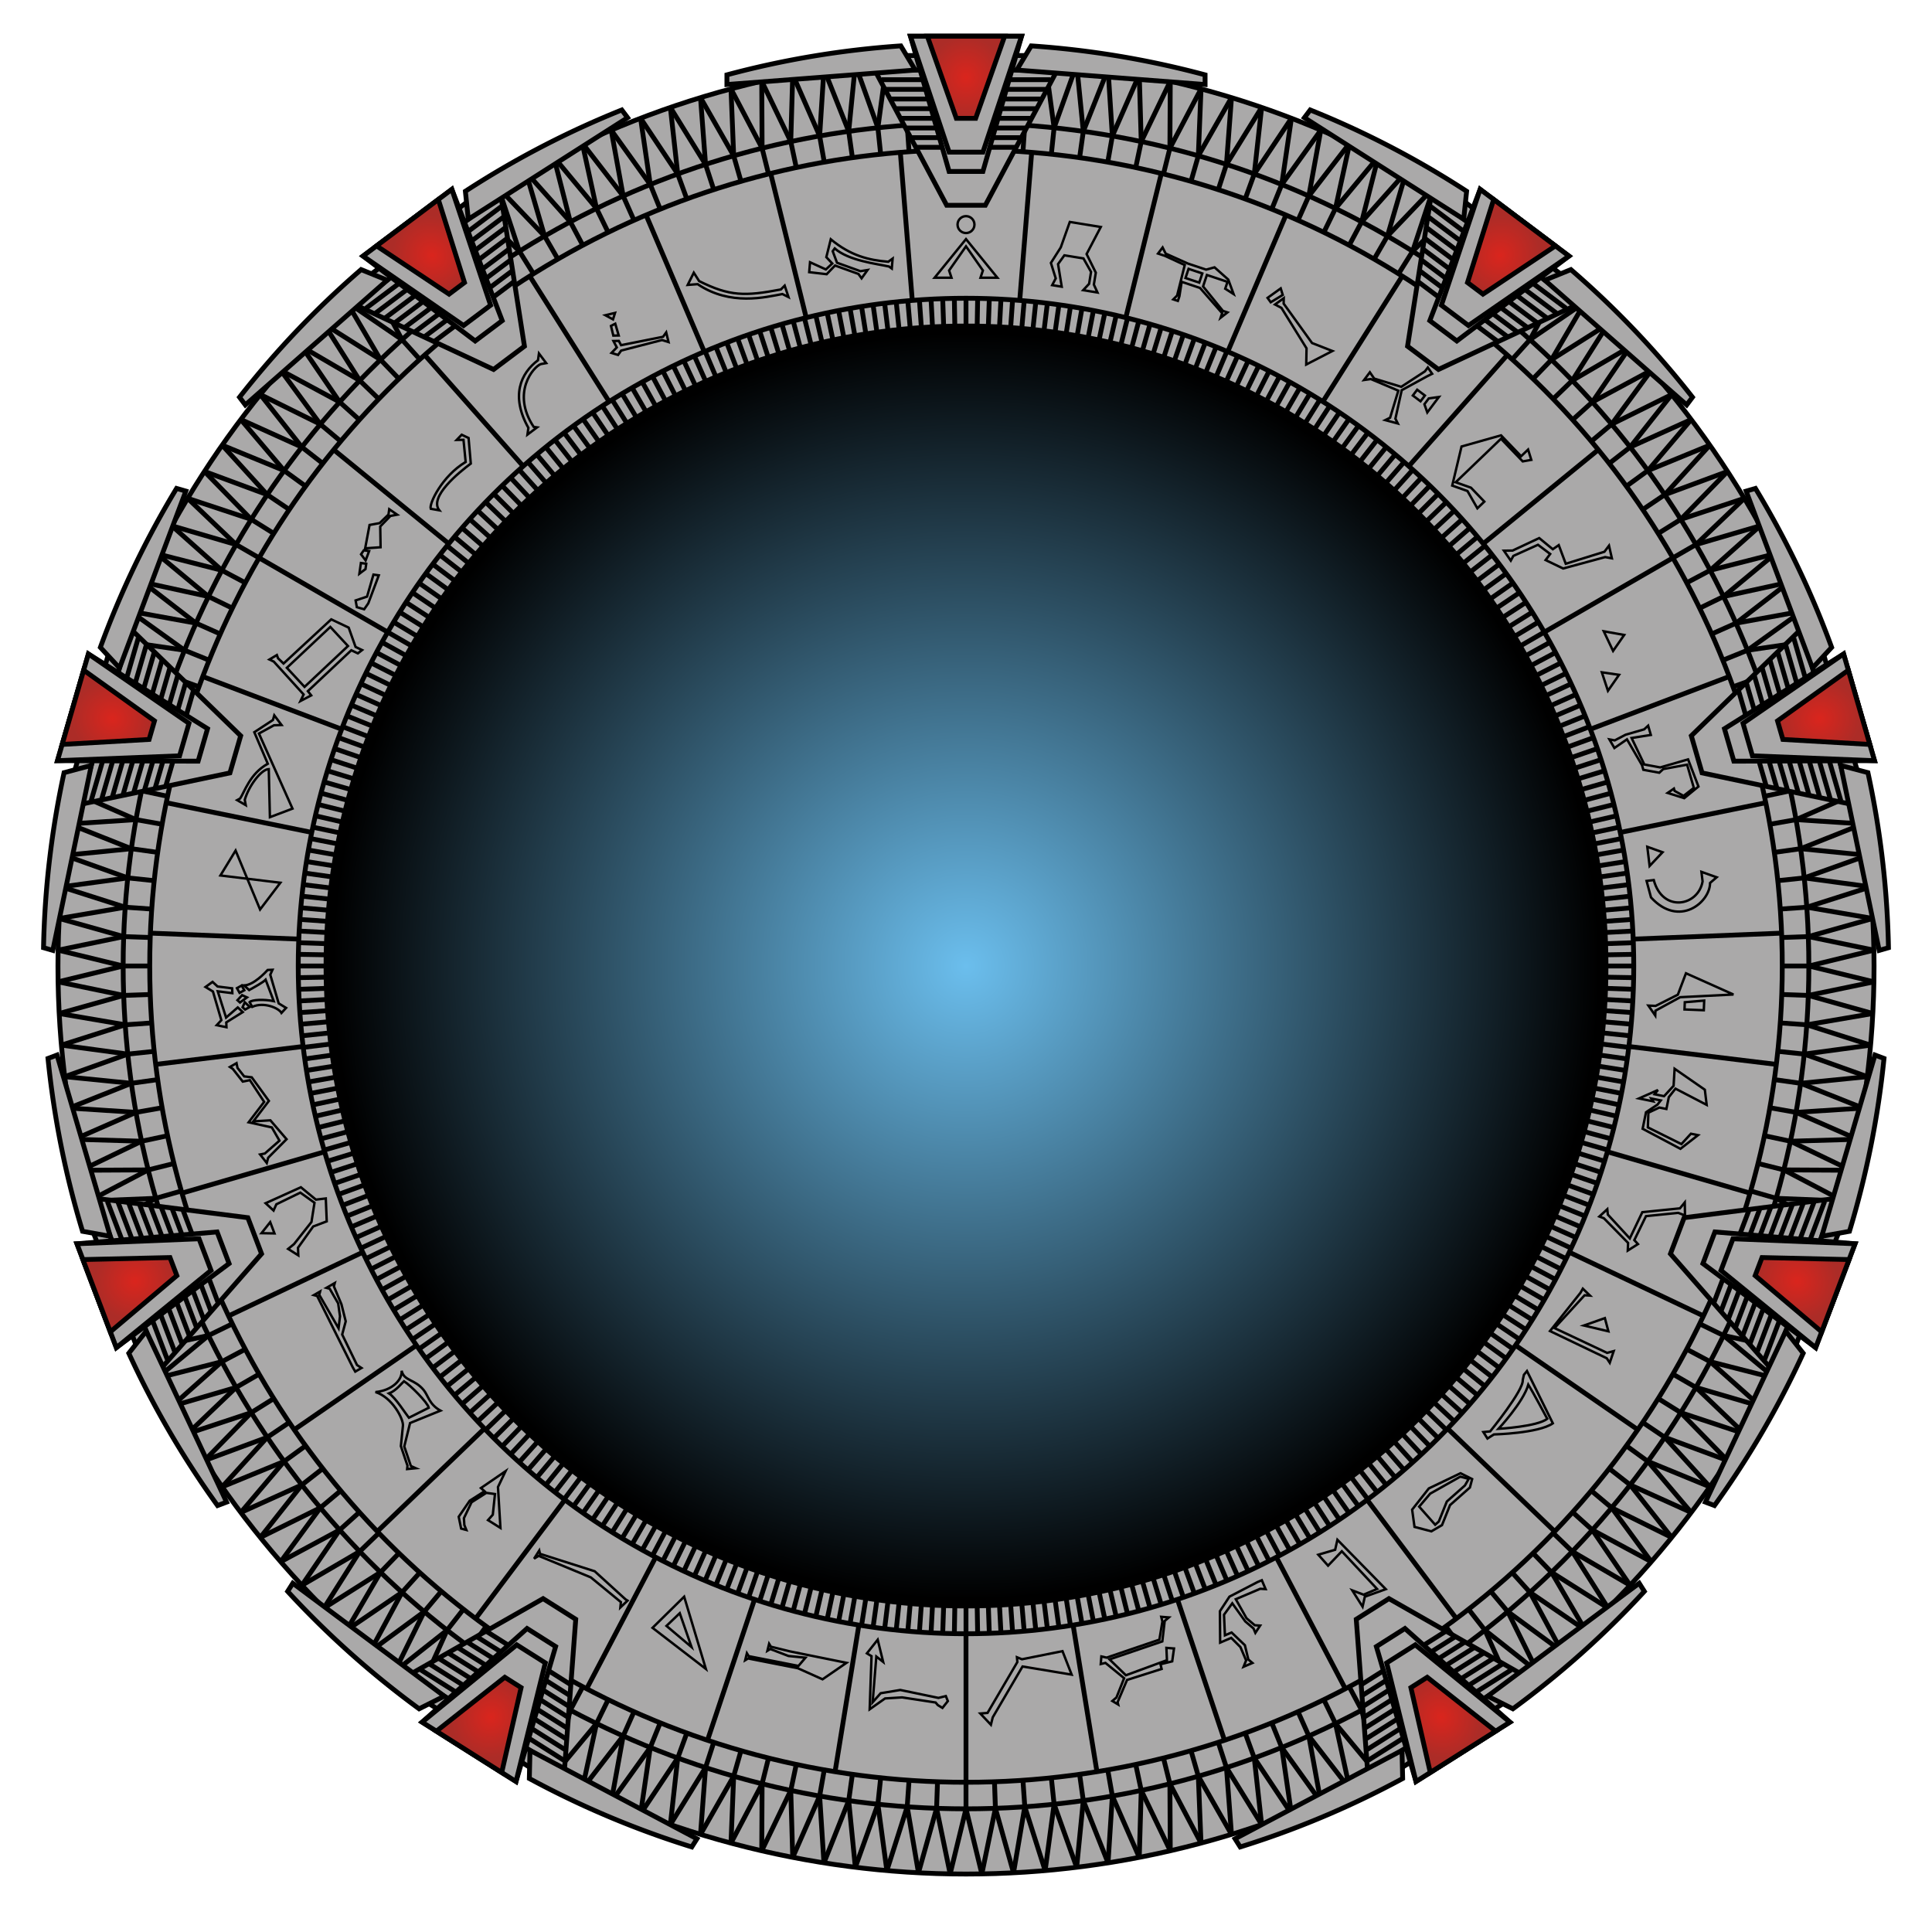 <?xml version="1.0" encoding="iso-8859-1" standalone="no"?>

<!DOCTYPE svg PUBLIC "-//W3C//DTD SVG 1.1//EN"
 	"http://www.w3.org/Graphics/SVG/1.1/DTD/svg11.dtd">

<svg xmlns="http://www.w3.org/2000/svg"
     xmlns:xlink="http://www.w3.org/1999/xlink"
     width="800" height="800"
     viewBox="0 0 800 800">

<defs>
  <radialGradient id="gate_blue">
    <stop offset="0%" stop-color="#6bbeed" />
    <stop offset="100%" stop-color="#" />
  </radialGradient>
  <radialGradient id="lock_red">
    <stop offset="0%" stop-color="#da251d" />
    <stop offset="100%" stop-color="#ac2c27" />
  </radialGradient>

  <symbol id="seg">
    <line x1="400" y1="62" x2="400" y2="123.5" stroke="#000" stroke-width="2"/>
  </symbol>
  <symbol id="lock" fill="#aaa9a9" stroke="#000" stroke-width="2">
    <polygon points="392,85 408,85 441,23 359,23" />
    <line x1="379.5" y1="61" x2="420.5" y2="61"/>
    <line x1="377" y1="57" x2="423" y2="57"/>
    <line x1="375" y1="53" x2="425" y2="53"/>
    <line x1="373" y1="49" x2="427" y2="49"/>
    <line x1="371" y1="45" x2="429" y2="45"/>
    <line x1="369" y1="41" x2="431" y2="41"/>
    <line x1="367" y1="37" x2="433" y2="37"/>
    <line x1="365" y1="33" x2="435" y2="33"/>
    <line x1="363" y1="29" x2="437" y2="29"/>
    <path d="M301,35 379,29 373,19 A376,376 0 0,0 301,31 Z"/>
    <path d="M499,35 421,29 427,19 A376,376 0 0,1 499,31 Z"/>
    <polygon points="377,15 393,71 407,71 423,15"/>
    <polygon points="377,15 393,63 407,63 423,15"/>
    <polygon points="384,15 396,49 404,49 416,15" fill="url(#lock_red)"/>
    <use xlink:href="#seg" transform="rotate(-13.846,400,400)"/>
    <use xlink:href="#seg" transform="rotate(-4.615,400,400)"/>
    <use xlink:href="#seg" transform="rotate(4.615,400,400)"/>
    <use xlink:href="#seg" transform="rotate(13.846,400,400)"/>
  </symbol>
  <symbol id="lines" stroke="#000" stroke-width="2">
    <line x1="400" y1="123.5" x2="400" y2="135" />
    <line x1="400" y1="123.5" x2="400" y2="135" transform="rotate(1,400,400)"/>
    <line x1="400" y1="51" x2="400" y2="62" />
    <line x1="406.562" y1="24.057" x2="400" y2="51" />
    <line x1="393.438" y1="24.057" x2="400" y2="51" />
  </symbol>
  <symbol id="lines2">
    <use xlink:href="#lines" transform="rotate(12,400,400)"/>
    <use xlink:href="#lines" transform="rotate(10,400,400)"/>
    <use xlink:href="#lines" transform="rotate(8,400,400)"/>
    <use xlink:href="#lines" transform="rotate(6,400,400)"/>
    <use xlink:href="#lines" transform="rotate(4,400,400)"/>
    <use xlink:href="#lines" transform="rotate(2,400,400)"/>
    <use xlink:href="#lines"/>
    <use xlink:href="#lines" transform="rotate(-2,400,400)"/>
    <use xlink:href="#lines" transform="rotate(-4,400,400)"/>
    <use xlink:href="#lines" transform="rotate(-6,400,400)"/>
    <use xlink:href="#lines" transform="rotate(-8,400,400)"/>
    <use xlink:href="#lines" transform="rotate(-10,400,400)"/>
  </symbol>
</defs>
  
  <g id="rings" fill="#aaa9a9" stroke="#000" stroke-width="2">
    <circle cx="400" cy="400" r="376"/>
    <circle cx="400" cy="400" r="349"/>
    <circle cx="400" cy="400" r="338"/>
    <circle cx="400" cy="400" r="276.5"/>
    <circle cx="400" cy="400" r="265" fill="url(#gate_blue)"/>
  </g>

  <use xlink:href="#lines2"/>
  <use xlink:href="#lines2" transform="rotate(24,400,400)"/>
  <use xlink:href="#lines2" transform="rotate(48,400,400)"/>
  <use xlink:href="#lines2" transform="rotate(72,400,400)"/>
  <use xlink:href="#lines2" transform="rotate(96,400,400)"/>
  <use xlink:href="#lines2" transform="rotate(120,400,400)"/>
  <use xlink:href="#lines2" transform="rotate(144,400,400)"/>
  <use xlink:href="#lines2" transform="rotate(168,400,400)"/>
  <use xlink:href="#lines2" transform="rotate(192,400,400)"/>
  <use xlink:href="#lines2" transform="rotate(216,400,400)"/>
  <use xlink:href="#lines2" transform="rotate(240,400,400)"/>
  <use xlink:href="#lines2" transform="rotate(264,400,400)"/>
  <use xlink:href="#lines2" transform="rotate(288,400,400)"/>
  <use xlink:href="#lines2" transform="rotate(312,400,400)"/>
  <use xlink:href="#lines2" transform="rotate(336,400,400)"/>

<g id="glyphs" fill="none" stroke="black" stroke-width="1">
  <g id="g1">
    <polygon points="394,115 393,112 400,102 407,112 406,115 413,115 400,99 387,115"/>
    <circle cx="400" cy="93" r="3.5"/>
  </g>

  <g id="g2" transform="rotate(9.231,400,400)">
    <polygon points="391,113 388,107 391,100 393,89 406,89 402,101 407,108 407,113 409,116 403,116 405,113 405,108 401,103 393,103 391,107 394,116 390,116"/>
  </g>

  <g id="g3" transform="rotate(18.462,400,400)">
    <polygon points="394,96 385,95 382,95 383,92 385,94 395,95 403,95 406,93 413,96 417,101 413,100 413,97 404,97 404,102                      415,109 417,109 415,112 415,110 403,103 395,103 396,109 396,111 394,111 395,109"/>
    <polygon points="396,101 402,101 402,97 396,97"/>
  </g>

  <g id="g4" transform="rotate(27.692,400,400)">
    <polygon points="386,98 389,98 406,108 409,114 416,104 407,105 389,96 388,94"/>
    <polygon points="387,93 384,98 382,97 385,91"/>
  </g>

  <g id="g5" transform="rotate(36.923,400,400)">
    <polygon points="412,97 412,100 415,102 415,94"/>
    <polygon points="406,97 406,100 410,100 410,97"/>
    <polygon points="406,90 401,101 406,112 408,113 403,115 404,113 400,102 388,105 386,107 386,103 389,104 400,100 404,89 404,87 407,88"/>
  </g>

  <g id="g6" transform="rotate(46.154,400,400)">
    <polygon points="402,114 396,117 387,103 395,88 407,88 407,84 411,86 409,89 396,89 396,115 402,112 410,112 410,116"/>
  </g>

  <g id="g7" transform="rotate(55.385,400,400)">
    <polygon points="387,116 389,104 396,102 396,99 404,101 409,85 408,82 413,84 411,86 405,103 398,107 397,104 391,106 389,117 390,119 385,119"/>
  </g>

  <g id="g8" transform="rotate(64.615,400,400)">
    <polygon points="397,102 393,95 388,102"/>
    <polygon points="411,111 407,104 403,110"/>
  </g>

  <g id="g9" transform="rotate(73.846,400,400)">
    <polygon points="384,103 384,111 385,116 384,118 388,117 386,111 398,108 400,108 403,102 402,100 403,90 413,90 415,95 412,98                      411,98 412,101 416,95 413,88 401,89 401,101 398,107 386,109 387,101 383,101"/>
  </g>

  <g id="g10" transform="rotate(83.077,400,400)">
    <polygon points="393,114 388,108 385,114"/>
    <path d="M 402,93 398,93 401,87 403,90 C 411,91 420,105 406,115 L 399,116 399,113 C 413,111 412,96 402,93 Z"/>
  </g>

  <g id="g11" transform="rotate(92.308,400,400)">
    <polygon points="400,105 405,114 405,117 409,114 407,114 401,104 399,82 391,102"/>
    <polygon points="403,102 406,102 406,94 402,94"/>
  </g>

  <g id="g12" transform="rotate(101.538,400,400)">
    <polygon points="389,90 383,104 390,103 395,106 395,110 393,109 398,116 398,110 397,111 397,107 399,108 403,112 410,112                      415,95 408,89 408,92 413,95 409,110 403,111 400,107 400,104 395,104 391,102 395,88 "/>
  </g>

  <g id="g13" transform="rotate(110.769,400,400)">
    <polygon points="391,88 397,100 408,101 409,99 413,102 410,103 404,116 404,118 400,116 402,115 408,103 396,102 389,88 386,87 391,85"/>
  </g>

  <g id="g14" transform="rotate(120,400,400)">
    <polygon points="390,112 388,112 389,108 390,110 408,114 406,90 404,88 409,87 408,89 410,115"/>
    <polygon points="394,98 398,94 401,104"/>
  </g>

  <g id="g15" transform="rotate(129.231,400,400)">
    <path d="M 385,114 387,113 C 390,110 412,110 412,110 L 414,112 415,109 412,108 C 412,108 400,94 393,92 L 383,114 C 383,114                385,114 385,114 Z M 393,95 C 393,95 388,107 387,110 394,107 409,108 409,108 409,108 398,96 393,95 Z" />
  </g>

  <g id="g16" transform="rotate(138.462,400,400)">
    <polygon points="386,107 384,102 387,100 398,100 406,96 411,97 415,103 411,109 400,111"/>
    <polygon points="406,98 398,102 388,102 385,103 387,106 401,109 408,108 408,98"/>
  </g>

  <g id="g17" transform="rotate(147.692,400,400)">
    <polygon points="391,89 400,91 403,88 403,96 400,92 394,91 398,112 406,110 407,116 400,114 397,117"/>
  </g>

  <g id="g18" transform="rotate(156.923,400,400)">
    <polygon points="389,115 400,115 399,106 397,102 395,101 398,99 398,101 400,105 402,114 407,111 410,103 407,103 404,96                      405,90 404,88 408,88 406,90 406,96 408,101 413,101 408,113 402,117 389,118 387,118 387,114"/>
  </g>

  <g id="g19" transform="rotate(166.154,400,400)">
    <polygon points="386,117 389,110 412,108 414,109 415,106 413,106 407,98 412,91 414,90 412,88 412,89 406,97 391,98 391,100                      386,100 384,105 387,106 388,101 406,99 411,107 388,109 385,117 383,118 386,119"/>
  </g>

  <g id="g20" transform="rotate(175.385,400,400)">
    <polygon points="400,109 414,89 415,86 419,91 416,91 402,111 402,113 400,112 383,114 380,104"/>
  </g>

  <g id="g21" transform="rotate(184.615,400,400)">
    <polygon points="409,95 402,96 388,95 387,94 385,93 383,96 384,98 387,97 403,99 411,97 414,93 414,112 411,110 414,119 418,113 416,112 415,90"/>
  </g>

  <g id="g22" transform="rotate(193.845,400,400)">
    <polygon points="403,105 396,106 398,102 419,101 420,102 420,99 419,100 398,101 387,99 379,108 403,107 411,107 412,108 412,105 411,106"/>
  </g>

  <g id="g23" transform="rotate(203.077,400,400)">
    <polygon points="412,97 405,114 385,90"/>
    <polygon points="407,100 404,107 394,96"/>
  </g>

  <g id="g24" transform="rotate(212.308,400,400)">
    <polygon points="380,101 396,103 419,99 420,97 420,101 419,100 396,106 379,103 378,103 379,99"/>
  </g>

  <g id="g25" transform="rotate(221.538,400,400)">
    <polygon points="402,110 404,117 407,105 405,105 407,98 406,90 402,87 400,88 402,89 404,91 406,98 404,105 401,107 396,100 396,97 390,98"/>
  </g>

  <g id="g26" transform="rotate(230.769,400,400)">
    <path d="M 400,99 394,93 386,90 385,89 383,92 385,91 393,94 399,102 395,115 C 400,113 403,115 406,115 412,115 414,111
               418,113 415,111 414,105 418,99 412,103 402,101 400,99 Z M 414,103 C 413,106 414,110 414,111 411,112 401,113
               399,112 L 401,103 C 403,103 411,104 414,103 Z" />
  </g>

  <g id="g27" transform="rotate(240,400,400)">
    <polygon points="383,97 416,99 417,98 417,101 416,100 400,100 404,103 409,105 416,105 417,104 417,108 416,107 408,106
                     401,104 397,100 383,99 381,100 381,97"/>
  </g>

  <g id="g28" transform="rotate(249.231,400,400)">
    <polygon points="389,100 395,109 395,115 404,118 405,114 412,110 411,94 407,96 409,98 410,109 404,113 397,109 391,99 390,96 386,99"/>
    <polygon points="403,93 400,88 398,93"/>
  </g>

  <g id="g29" transform="rotate(258.462,400,400)">
    <polygon points="380,101 386,110 395,105 396,98 403,106 414,101 415,98 419,96 421,96 420,93 419,94 413,97 413,100 403,104                      396,96 392,105 386,107 382,100 382,98 378,100"/>
  </g>

  <g id="g30" transform="rotate(267.692,400,400)">
    <path d="M 402,103 C 403,105 405,109 406,110 L 397,113 C 398,109 398,104 397,103 L 395,104 C 397,109 394,115 392,116
             L 394,118 396,115 408,112 410,113 410,111 C 409,110 404,105 404,101 Z"/>
    <polygon points="388,89 387,93 389,93 393,100 395,98 391,93 402,90 401,96 403,96 404,90 406,88 404,85 402,88 390,91"/>
    <polygon points="399,102 400,100 398,98 397,99"/>
    <polygon points="395,103 394,101 395,100 397,101"/>
    <polygon points="402,101 404,100 403,98 401,99"/>
  </g>

  <g id="g31" transform="rotate(276.923,400,400)">
    <polygon points="411,94 400,89 400,114 388,107"/>
  </g>

  <g id="g32" transform="rotate(286.154,400,400)">
    <path d="M 379,106 398,100 C 397,97 389,94 383,94 L 381,95 382,91 383,92 C 386,93 394,93 400,99
             L 411,90 418,96 420,96 417,100 416,97 411,92 385,114 Z" />
  </g>

  <g id="g33" transform="rotate(295.385,400,400)">
    <polygon points="391,87 384,104 381,104 385,107 386,105 409,114 409,117 411,118 411,115 417,109 417,101 392,91 393,88 394,87 391,85"/>
    <polygon points="387,103 410,112 414,102 391,93"/>
  </g>

  <g id="g34" transform="rotate(304.615,400,400)">
    <polygon points="385,109 381,106 379,108 380,111 383,111 395,108 394,106"/>
    <polygon points="395,99 396,101 394,102 391,101"/>
    <polygon points="401,99 400,97 398,97 397,100"/>
    <polygon points="410,93 413,96 418,97 420,96 420,100 418,98 412,97 405,102 401,97"/>
  </g>

  <g id="g35" transform="rotate(313.846,400,400)">
    <path d="M 415,100 L 414,97 411,97 413,99 407,106 C 396,103 384,107 383,109 L 385,112 C 386,105 402,107 408,108 Z" />
  </g>

  <g id="g36" transform="rotate(323.077,400,400)">
    <path d="M 391,114 C 392,97 406,94 409,95 L 411,96 411,91 409,93 C 400,93 391,98 389,113 L 387,115 392,115 Z" />
  </g>

  <g id="g37" transform="rotate(332.308,400,400)">
    <polygon points="409,112 392,108 390,109 388,107 391,106 391,103 393,104 393,106 410,111 412,110 411,114"/>
    <polygon points="395,97 393,97 392,101 394,102"/>
    <polygon points="397,93 393,92 395,95"/>
  </g>

  <g id="g38" transform="rotate(341.538,400,400)">
    <path d="M 384,97 C 394,110 409,111 416,112 L 418,114 418,109 416,110 C 401,108 395,106 385,96 L 384,92 380,96 Z" />
  </g>

  <g id="g39" transform="rotate(350.769,400,400)">
    <path d="M 389,106 392,104 390,101 393,94 C 400,102 407,105 415,107 L 417,106 416,110 415,109
             C 410,107 399,104 394,98 L 393,99 394,104 403,109 406,109 403,112 402,110 393,105 389,108 382,106 383,102 Z" />
  </g>
</g>

  <use xlink:href="#lock" transform="rotate(147.692,400,400)"/>
  <use xlink:href="#lock" transform="rotate(110.769,400,400)"/>
  <use xlink:href="#lock" transform="rotate(73.846,400,400)"/>
  <use xlink:href="#lock" transform="rotate(36.923,400,400)"/>
  <use xlink:href="#lock"/>
  <use xlink:href="#lock" transform="rotate(-36.923,400,400)"/>
  <use xlink:href="#lock" transform="rotate(-73.846,400,400)"/>
  <use xlink:href="#lock" transform="rotate(-110.769,400,400)"/>
  <use xlink:href="#lock" transform="rotate(-147.692,400,400)"/>

  <use xlink:href="#seg" transform="rotate(170.769,400,400)"/>
  <use xlink:href="#seg" transform="rotate(180,400,400)"/>
  <use xlink:href="#seg" transform="rotate(189.231,400,400)"/>
</svg>
